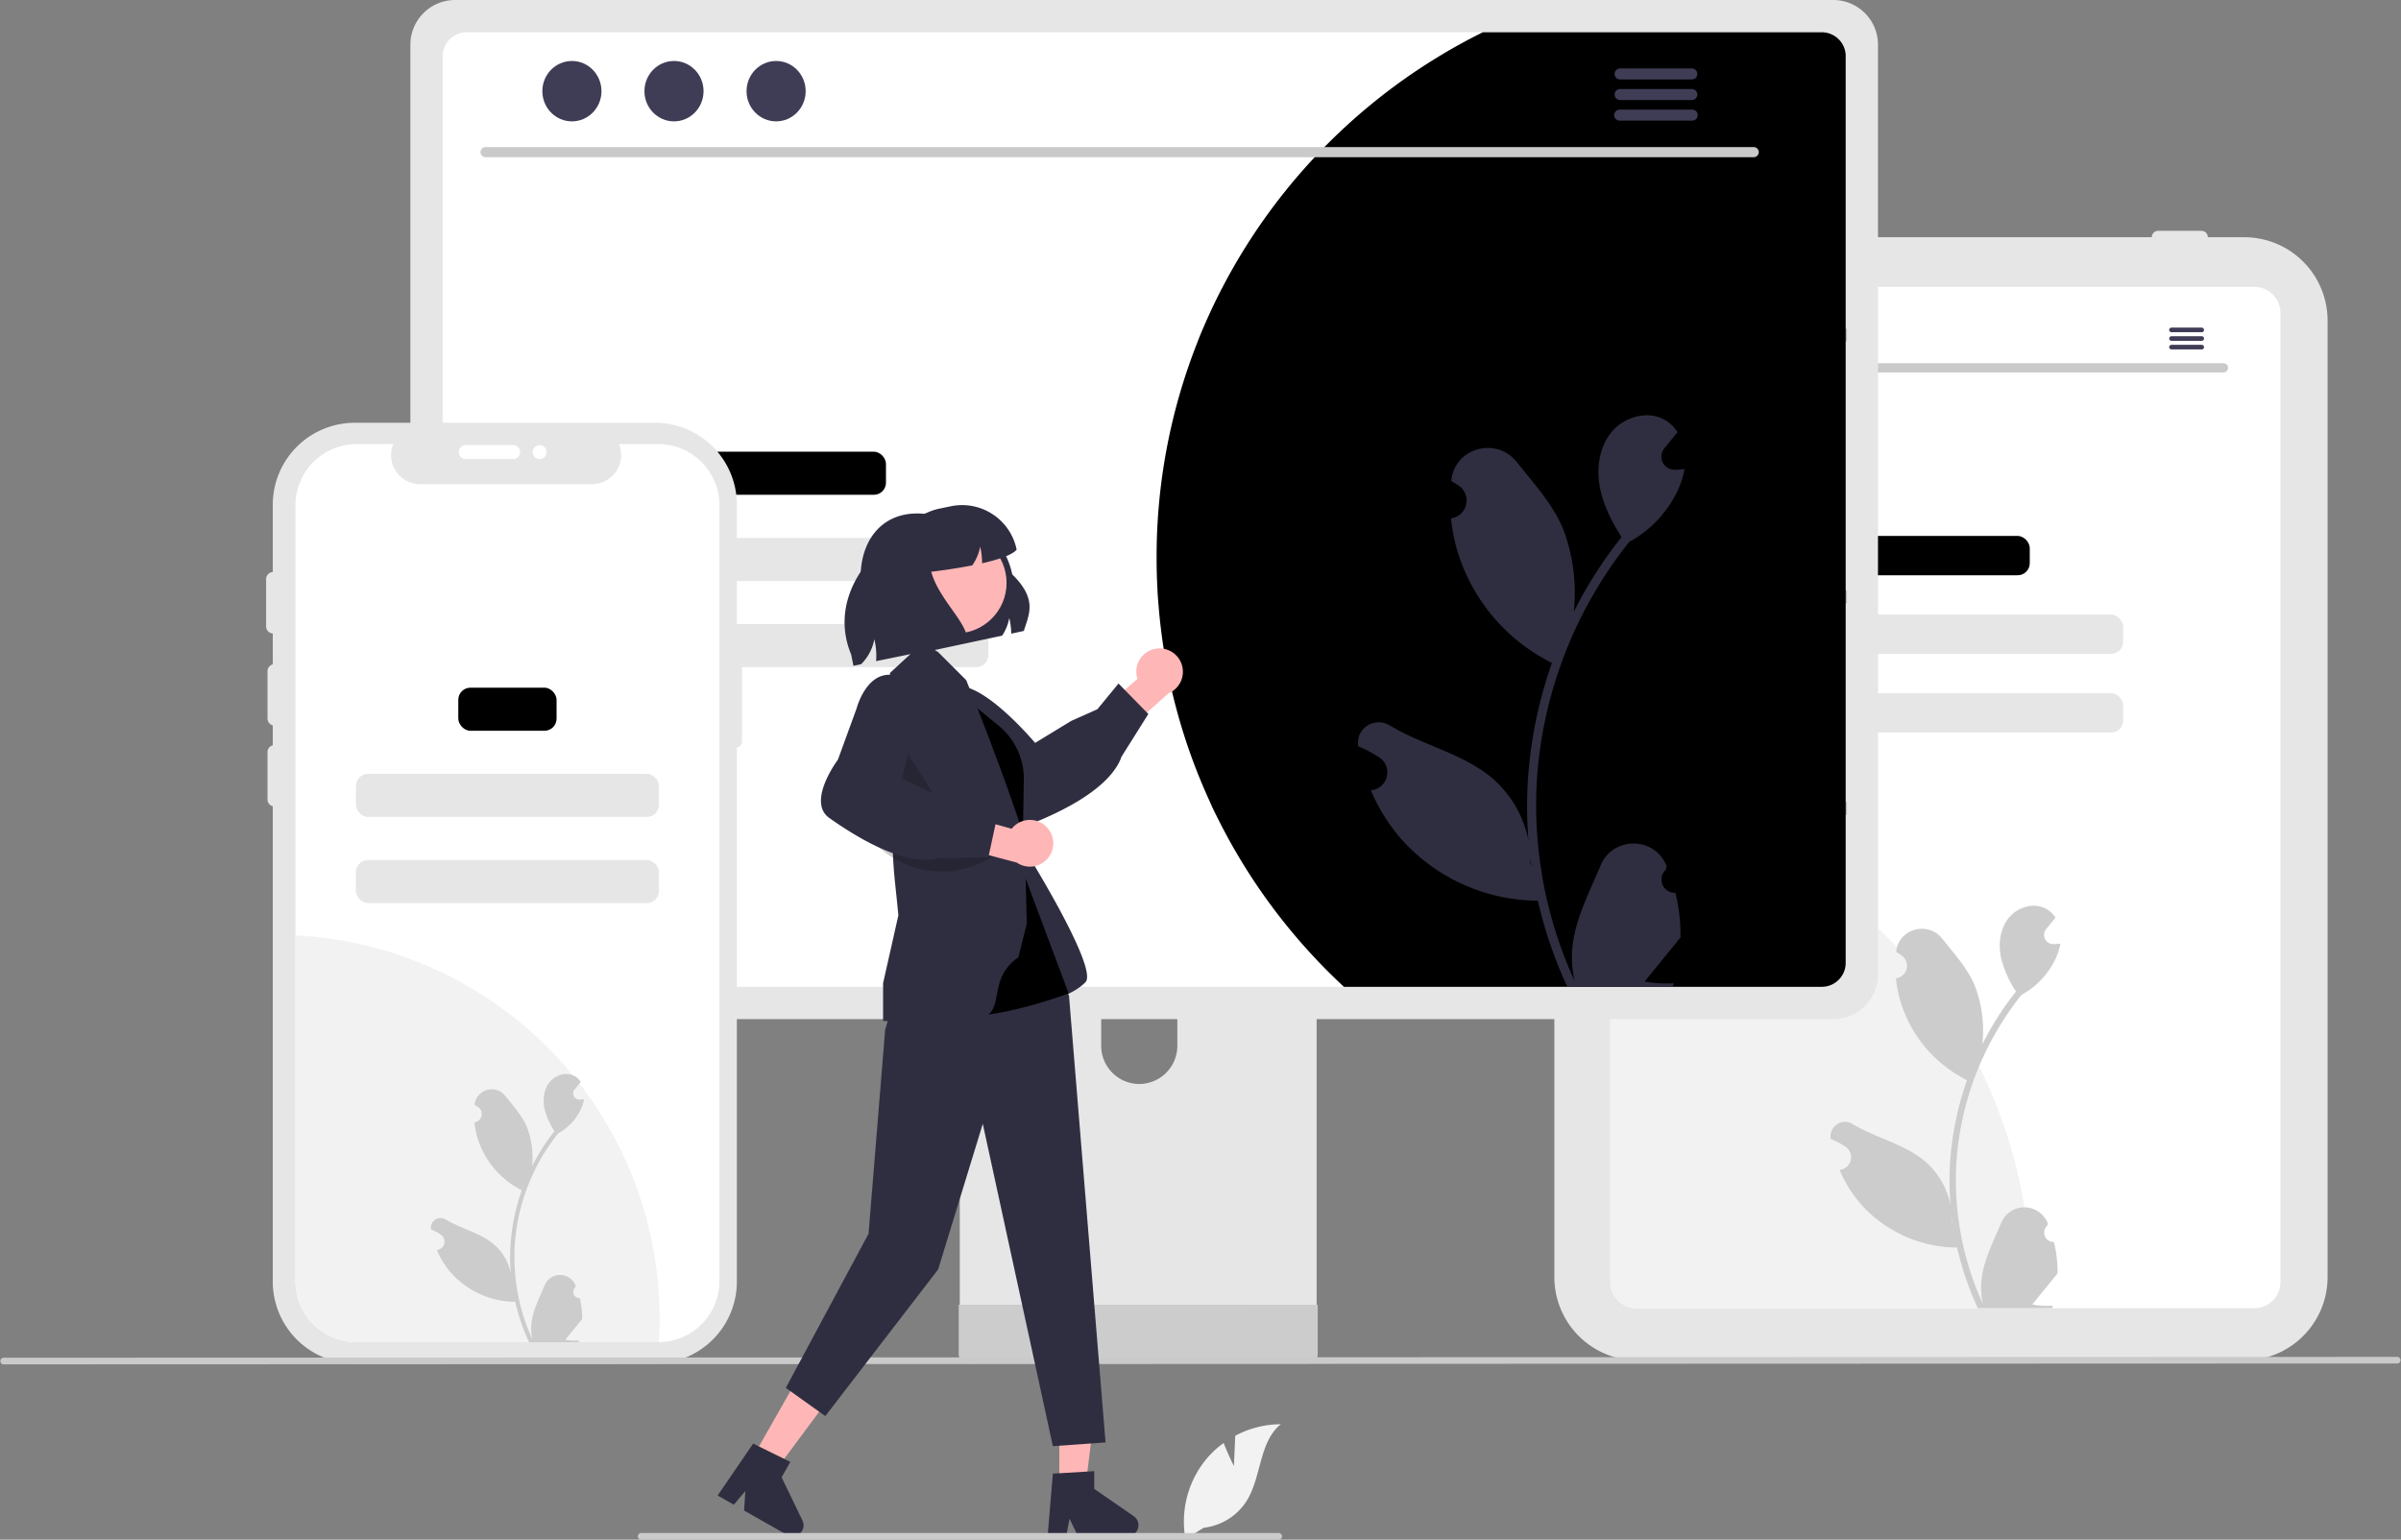 <svg xmlns="http://www.w3.org/2000/svg" viewBox="0 0 860.13 551.74">
	<rect x="0" y="0" width="860.13" height="551.74" fill="#808080" stroke="none"/>
	<path fill="#e6e6e6" d="M804 487.5H586.65a29.86 29.86 0 0 1-29.82-29.83V114.83a29.86 29.86 0 0 1 29.82-29.82H804a29.86 29.86 0 0 1 29.83 29.82v342.84A29.86 29.86 0 0 1 804 487.5Z" />
	<path fill="#fff" d="M807.6 102.8H586.24a9.35 9.35 0 0 0-9.33 9.34v347.31a9.35 9.35 0 0 0 9.33 9.34H807.6a9.35 9.35 0 0 0 9.34-9.34V112.14a9.35 9.35 0 0 0-9.34-9.34Z" />
	<path fill="#e6e6e6" d="M591.96 85a2.28 2.28 0 0 1 2.29-2.28h15.51a2.28 2.28 0 1 1 0 4.57h-15.51a2.28 2.28 0 0 1-2.29-2.28ZM617.52 85a2.28 2.28 0 0 1 2.28-2.28h15.52a2.28 2.28 0 1 1 0 4.57H619.8a2.28 2.28 0 0 1-2.28-2.28ZM770.85 85a2.28 2.28 0 0 1 2.28-2.28h15.52a2.28 2.28 0 0 1 0 4.57h-15.52a2.28 2.28 0 0 1-2.28-2.28Z" />
	<path fill="#f2f2f2" d="M727.6 461.63c0 2.4-.05 4.8-.16 7.16h-141.2a9.35 9.35 0 0 1-9.33-9.34V284.64a179.29 179.29 0 0 1 150.69 177Z" />
	<rect width="61.34" height="14.09" x="665.8" y="192.06" rx="4.34" />
	<rect width="128.28" height="14.09" x="632.33" y="220.24" fill="#e6e6e6" rx="4.34" />
	<rect width="128.28" height="14.09" x="632.33" y="248.43" fill="#e6e6e6" rx="4.34" />
	<path fill="#ccc" d="M735.8 445.05a3.35 3.35 0 0 1-2.43-5.8l.23-.91-.1-.22a9 9 0 0 0-16.58.06c-2.71 6.53-6.16 13.08-7.01 19.99a26.6 26.6 0 0 0 .46 9.14 106.63 106.63 0 0 1-9.7-44.29 102.92 102.92 0 0 1 .64-11.48q.53-4.69 1.47-9.3a107.87 107.87 0 0 1 21.39-45.73 28.7 28.7 0 0 0 11.94-12.38 21.9 21.9 0 0 0 1.99-5.99c-.58.08-1.17.13-1.75.17l-.56.02h-.06a3.32 3.32 0 0 1-2.73-5.4l.76-.92 1.15-1.42a1.65 1.65 0 0 0 .12-.15l1.32-1.62a9.6 9.6 0 0 0-3.15-3.04c-4.39-2.57-10.45-.79-13.62 3.19-3.19 3.97-3.79 9.55-2.68 14.5a38.44 38.44 0 0 0 5.32 11.86l-.73.9a108.57 108.57 0 0 0-11.33 17.96 45.13 45.13 0 0 0-2.7-20.96c-2.57-6.22-7.4-11.46-11.66-16.84-5.12-6.46-15.6-3.64-16.5 4.55l-.03.23q.95.54 1.86 1.14a4.54 4.54 0 0 1-1.83 8.26l-.1.02a45.18 45.18 0 0 0 1.2 6.75 46.52 46.52 0 0 0 23.16 29.16c.37.2.73.38 1.1.56a110.81 110.81 0 0 0-5.96 28.07 105.1 105.1 0 0 0 .08 16.97l-.03-.2a27.77 27.77 0 0 0-9.48-16.03c-7.3-6-17.6-8.2-25.48-13.02a5.21 5.21 0 0 0-7.98 5.07l.03.21a30.5 30.5 0 0 1 3.42 1.65q.95.53 1.86 1.14a4.54 4.54 0 0 1-1.83 8.26l-.1.01-.19.03a45.22 45.22 0 0 0 8.32 13.03 46.56 46.56 0 0 0 33.77 14.81h.01a110.78 110.78 0 0 0 7.44 21.73h26.59c.1-.3.18-.6.26-.9a30.2 30.2 0 0 1-7.35-.43l5.92-7.28a1.65 1.65 0 0 0 .12-.15l3.01-3.7a44.24 44.24 0 0 0-1.3-11.28Zm-30.45-59.88.01-.02-.01.04Zm-5.89 53.08-.23-.51v-1.13l-.02-.31.26 1.97Z" />
	<path fill="#cacaca" d="M796.54 133.47H597.31a1.65 1.65 0 0 1 0-3.3h199.23a1.65 1.65 0 0 1 0 3.3Z" />
	<ellipse cx="607.94" cy="120.45" fill="#3f3d56" rx="4.85" ry="4.95" />
	<ellipse cx="624.68" cy="120.45" fill="#3f3d56" rx="4.85" ry="4.95" />
	<ellipse cx="641.42" cy="120.45" fill="#3f3d56" rx="4.85" ry="4.95" />
	<path fill="#3f3d56" d="M788.75 117.4h-10.84a.82.82 0 0 0 0 1.65h10.84a.82.82 0 0 0 0-1.64ZM788.75 120.49h-10.84a.82.82 0 0 0 0 1.64h10.84a.82.82 0 0 0 0-1.64ZM788.75 123.57h-10.84a.82.82 0 0 0 0 1.64h10.84a.82.82 0 0 0 0-1.64Z" />
	<path fill="#e6e6e6" d="M465.5 284.77H349.99a6.16 6.16 0 0 0-6.16 6.17V473.4h127.84V290.94a6.17 6.17 0 0 0-6.17-6.17Zm-57.37 103.68a13.7 13.7 0 0 1-13.64-13.64v-21.05a13.64 13.64 0 0 1 27.28 0v21.05a13.7 13.7 0 0 1-13.64 13.64Z" />
	<path fill="#ccc" d="M343.44 467.57v17.6a3.45 3.45 0 0 0 3.44 3.45h121.74a3.46 3.46 0 0 0 3.44-3.44v-17.6Z" />
	<path fill="#e6e6e6" d="M656.77 0H163.01a16.03 16.03 0 0 0-16 16v333.2a16.02 16.02 0 0 0 16 16h493.76a16.02 16.02 0 0 0 16-16V16a16.03 16.03 0 0 0-16-16Z" />
	<path fill="#fff" d="M652.65 11.56H167.14a8.58 8.58 0 0 0-8.56 8.57v324.94a8.57 8.57 0 0 0 8.56 8.56h485.51a8.57 8.57 0 0 0 8.56-8.56V20.13a8.58 8.58 0 0 0-8.56-8.57Z" />
	<path d="M661.2 20.13v324.94a8.57 8.57 0 0 1-8.55 8.56h-171.2a210.1 210.1 0 0 1-45.84-61.67q-1.12-2.25-2.13-4.54a208.23 208.23 0 0 1-18.5-71.23 201.49 201.49 0 0 1-.64-16.42 209.13 209.13 0 0 1 14.74-77.42 143.4 143.4 0 0 1 1.85-4.55A210.67 210.67 0 0 1 531.2 11.56h121.45a8.58 8.58 0 0 1 8.56 8.57Z" />
	<path fill="#cacaca" d="M628.25 56.33h-454.3a1.8 1.8 0 0 1 0-3.62h454.3a1.8 1.8 0 0 1 0 3.62Z" />
	<ellipse cx="204.88" cy="32.67" fill="#3f3d56" rx="10.59" ry="10.82" />
	<ellipse cx="241.45" cy="32.67" fill="#3f3d56" rx="10.59" ry="10.82" />
	<ellipse cx="278.03" cy="32.67" fill="#3f3d56" rx="10.59" ry="10.82" />
	<path fill="#3f3d56" d="M606.22 24.53h-25.98a1.97 1.97 0 0 0 0 3.93h25.98a1.97 1.97 0 0 0 0-3.93ZM606.22 31.91h-25.98a1.97 1.97 0 0 0 0 3.93h25.98a1.97 1.97 0 0 0 0-3.93ZM606.22 39.28h-25.98a1.97 1.97 0 0 0 0 3.94h25.98a1.97 1.97 0 0 0 0-3.94Z" />
	<rect width="72.21" height="15.44" x="245.18" y="161.87" rx="4.34" />
	<rect width="145.55" height="15.44" x="208.51" y="192.75" fill="#e6e6e6" rx="4.34" />
	<rect width="145.55" height="15.44" x="208.51" y="223.63" fill="#e6e6e6" rx="4.34" />
	<path d="M220.4 335a53.05 53.05 0 0 1-3.35 18.63h-49.91a8.57 8.57 0 0 1-8.56-8.56v-62.78a52.72 52.72 0 0 1 8.43-.67A53.38 53.38 0 0 1 220.4 335Z" />
	<path d="M661.65 122.35v-4.55h-76.34V65h-4.54v52.8h-87.5V65h-4.54v52.8h-57.8c-.64 1.51-1.26 3.02-1.85 4.55h59.65v89.29h-74.06c.07 1.53.18 3.04.3 4.55h73.76v71.23h-55.25q1.01 2.3 2.13 4.54h53.12v59.87h4.53v-59.87h87.5v59.87h4.55v-59.87h76.34v-4.54h-76.34a71.22 71.22 0 0 1 71.22-71.23h5.12v-4.55h-76.34v-89.29Zm-80.88 165.07h-87.5v-71.23h87.5Zm0-75.78h-87.5v-1.78a87.5 87.5 0 0 1 87.5-87.5Z" opacity=".2" />
	<path fill="#2f2e41" d="M600.18 319.92a4.75 4.75 0 0 1-3.44-8.25l.32-1.3-.13-.3c-4.38-10.44-19.21-10.37-23.55.09-3.85 9.27-8.76 18.57-9.97 28.38a37.77 37.77 0 0 0 .67 12.99 151.44 151.44 0 0 1-13.78-62.9 146.17 146.17 0 0 1 .9-16.3q.76-6.67 2.1-13.23a153.2 153.2 0 0 1 30.37-64.93 40.77 40.77 0 0 0 16.96-17.6 31.1 31.1 0 0 0 2.83-8.49c-.83.1-1.67.18-2.5.23l-.78.04h-.1a4.71 4.71 0 0 1-3.86-7.67l1.07-1.32c.54-.67 1.1-1.34 1.63-2.01a2.35 2.35 0 0 0 .18-.2c.62-.78 1.25-1.53 1.87-2.3a13.62 13.62 0 0 0-4.47-4.32c-6.24-3.66-14.84-1.13-19.35 4.52-4.52 5.64-5.37 13.56-3.8 20.6 1.34 6.04 4.26 11.58 7.55 16.84-.34.44-.7.86-1.03 1.29a154.19 154.19 0 0 0-16.1 25.5 64.1 64.1 0 0 0-3.82-29.78c-3.66-8.83-10.53-16.28-16.57-23.91-7.27-9.18-22.16-5.18-23.44 6.46l-.03.33q1.34.76 2.63 1.62a6.45 6.45 0 0 1-2.6 11.73l-.13.02a64.17 64.17 0 0 0 1.7 9.6 66.07 66.07 0 0 0 32.9 41.4c.52.28 1.03.55 1.56.8a157.38 157.38 0 0 0-8.47 39.87 149.27 149.27 0 0 0 .1 24.1l-.03-.28a39.44 39.44 0 0 0-13.47-22.77c-10.36-8.52-25-11.65-36.18-18.5-5.38-3.29-12.27.97-11.34 7.2l.05.3a43.33 43.33 0 0 1 4.86 2.35q1.35.76 2.64 1.61a6.45 6.45 0 0 1-2.6 11.74l-.14.02-.27.04a64.23 64.23 0 0 0 11.82 18.5 66.13 66.13 0 0 0 47.96 21.04h.01a157.34 157.34 0 0 0 10.57 30.86h37.76l.37-1.28a42.9 42.9 0 0 1-10.44-.62l8.4-10.34a2.34 2.34 0 0 0 .18-.2l4.27-5.26a62.84 62.84 0 0 0-1.84-16.01Zm-43.23-85.06.02-.02-.02.05Zm-8.37 75.4-.32-.74v-1.6l-.03-.44c.12.93.23 1.87.37 2.8Z" />
	<path fill="#e6e6e6" d="M263.98 231.61v-50.74a29.37 29.37 0 0 0-29.37-29.37H127.1a29.37 29.37 0 0 0-29.38 29.37v278.38a29.37 29.37 0 0 0 29.37 29.37h107.5a29.37 29.37 0 0 0 29.38-29.37V267.73a1.85 1.85 0 0 0 1.85-1.85v-32.42a1.85 1.85 0 0 0-1.85-1.85Z" />
	<path fill="#fff" d="M257.73 181.07v277.98a21.92 21.92 0 0 1-21.7 21.92 1.93 1.93 0 0 1-.23.01H127.77a21.93 21.93 0 0 1-21.93-21.93V181.07a21.93 21.93 0 0 1 21.93-21.93h13.1a10.43 10.43 0 0 0 9.66 14.36h61.59a10.44 10.44 0 0 0 9.64-14.36h14.04a21.93 21.93 0 0 1 21.93 21.93Z" />
	<path fill="#f2f2f2" d="M236.3 472.4q0 4.32-.26 8.57a1.93 1.93 0 0 1-.24.01H127.77a21.93 21.93 0 0 1-21.93-21.93V335.17A137.39 137.39 0 0 1 236.3 472.4Z" />
	<path fill="#e6e6e6" d="M98.33 260a2.5 2.5 0 0 1-2.5-2.5v-17a2.5 2.5 0 0 1 5 0v17a2.5 2.5 0 0 1-2.5 2.5Z" />
	<rect width="35.21" height="15.44" x="164.18" y="246.43" rx="4.34" />
	<rect width="108.55" height="15.44" x="127.51" y="277.31" fill="#e6e6e6" rx="4.34" />
	<rect width="108.55" height="15.44" x="127.51" y="308.19" fill="#e6e6e6" rx="4.34" />
	<path fill="#ccc" d="M207.69 465.16a2.23 2.23 0 0 1-1.62-3.87l.15-.6-.06-.15a6 6 0 0 0-11.05.04c-1.8 4.35-4.11 8.72-4.68 13.32a17.73 17.73 0 0 0 .31 6.1 71.07 71.07 0 0 1-6.46-29.52 68.6 68.6 0 0 1 .42-7.65q.36-3.13.98-6.2a71.9 71.9 0 0 1 14.26-30.48 19.13 19.13 0 0 0 7.96-8.25 14.6 14.6 0 0 0 1.32-4c-.38.06-.78.1-1.16.12l-.37.02h-.05a2.21 2.21 0 0 1-1.81-3.6l.5-.62.77-.95a1.1 1.1 0 0 0 .08-.1l.88-1.07a6.4 6.4 0 0 0-2.1-2.03c-2.93-1.71-6.97-.52-9.08 2.12-2.12 2.65-2.52 6.37-1.79 9.68a25.62 25.62 0 0 0 3.55 7.9l-.48.6a72.36 72.36 0 0 0-7.56 11.96 30.08 30.08 0 0 0-1.8-13.97c-1.71-4.14-4.93-7.64-7.77-11.22a6.17 6.17 0 0 0-11 3.03l-.01.16q.63.36 1.23.76a3.03 3.03 0 0 1-1.22 5.5l-.06.01a30.11 30.11 0 0 0 .8 4.5 31 31 0 0 0 15.43 19.44l.74.37a73.85 73.85 0 0 0-3.98 18.71 70.05 70.05 0 0 0 .06 11.31l-.02-.13a18.51 18.51 0 0 0-6.32-10.69c-4.86-4-11.73-5.47-16.98-8.68a3.47 3.47 0 0 0-5.32 3.38l.02.14a20.33 20.33 0 0 1 2.28 1.1q.63.36 1.24.76a3.03 3.03 0 0 1-1.22 5.5l-.06.02c-.05 0-.09 0-.13.02a30.14 30.14 0 0 0 5.54 8.68 31.03 31.03 0 0 0 22.5 9.87h.02a73.83 73.83 0 0 0 4.95 14.48h17.72l.18-.6a20.13 20.13 0 0 1-4.9-.29l3.94-4.85a1.1 1.1 0 0 0 .08-.1l2.01-2.47a29.49 29.49 0 0 0-.86-7.5Zm-20.3-39.91.02-.01-.01.02Zm-3.92 35.38-.15-.35v-.75l-.01-.2c.05.43.1.87.17 1.31Z" />
	<path fill="#e6e6e6" d="M97.83 227a2.5 2.5 0 0 1-2.5-2.5v-17a2.5 2.5 0 0 1 5 0v17a2.5 2.5 0 0 1-2.5 2.5Z" />
	<path fill="#fff" d="M164.33 162a2.5 2.5 0 0 1 2.5-2.5h17a2.5 2.5 0 0 1 0 5h-17a2.5 2.5 0 0 1-2.5-2.5Z" />
	<path fill="#e6e6e6" d="M98.33 289a2.5 2.5 0 0 1-2.5-2.5v-17a2.5 2.5 0 0 1 5 0v17a2.5 2.5 0 0 1-2.5 2.5Z" />
	<circle cx="193.33" cy="162" r="2.5" fill="#fff" />
	<path fill="#cacaca" d="m858.94 488.61-857.75.31a1.2 1.2 0 0 1 0-2.38l857.75-.3a1.2 1.2 0 0 1 0 2.37Z" />
	<path fill="#2f2e41" d="m366.77 226.1-4.5.97a25.97 25.97 0 0 0-.71-5.6 16.82 16.82 0 0 1-2.54 6.3l-25.88 5.52-24.84-26.22c-.04-13.1 7.24-23.07 20.3-23.07.78 0 1.6.04 2.42.12a27.6 27.6 0 0 1 31.6 21.7c9.25 9.1 5.9 14.46 4.15 20.29Z" />
	<path fill="#ffb6b6" d="M379.5 532.71h9.38l4.47-36.2h-13.86l.01 36.2z" />
	<path fill="#2f2e41" d="m377.17 528.08 14.83-.89v6.36l14.11 9.74a3.97 3.97 0 0 1-2.25 7.24h-17.67l-3.04-6.28-1.2 6.28h-6.65Z" />
	<path fill="#ffb6b6" d="m269.53 522.49 8.17 4.64 21.75-29.29-12.05-6.83-17.87 31.48z" />
	<path fill="#2f2e41" d="m269.8 517.32 13.33 6.55-3.13 5.53 7.46 15.43a3.97 3.97 0 0 1-5.54 5.19l-15.36-8.72.45-6.97-4.13 4.88-5.8-3.29Z" />
	<path fill="#ffb6b6" d="M414.19 232.45a8.31 8.31 0 0 0-6.7 10.84l-14.36 12.43 5.42 10.58 20.04-17.85a8.36 8.36 0 0 0-4.4-16Z" />
	<path fill="#2f2e41" d="M399.73 275.2c-4.8 7.26-15.53 14.26-31.47 20.48a6.84 6.84 0 0 1-5.5-.18c-6.01-2.74-9.87-12.92-10.23-13.9l-11.65-15.71c-.2-.23-5.65-6.42-5.03-12.5a8.88 8.88 0 0 1 3.83-6.35c8.81-6.54 28.57 16.16 31.14 19.18l12.9-7.86 9.4-4.2 7.58-9.22 10.68 10.92-9.6 15.28a18.42 18.42 0 0 1-2.05 4.06ZM366.23 303.04s27.6 43.96 22.6 48.96-12.78 6.31-12.78 6.31L358.83 336Z" />
	<path fill="#2f2e41" d="m341.83 243 13 8.8a33.55 33.55 0 0 1 13.08 38.28l-3.67 11.13ZM318.83 363l-1.74 6.06-5.94 73.04-29.64 55.25 14.15 10.1 40.42-52.55 15.99-52.18 25.11 115.52 18.87-1.35-13.1-160.17-24.87-45.08L318.83 363z" />
	<path d="m339.61 245.21 18.1 14.8a24.65 24.65 0 0 1 8.2 12.6 24.65 24.65 0 0 1 .86 6.9l-.54 32.13 16.6 44.36s-45 17-51 2 7.78-112.79 7.78-112.79Z" />
	<path fill="#2f2e41" d="M345.03 365.79c-22.48 0-27.96.17-28.31.1l-.36-.08V352.3l5.47-24.29c-.64-7.54-2.14-17.49-2-26 .49-30.78-1.03-60.84-1.03-60.84l11.9-10.98 5.4 3.52 10.03 10.02c11.66 28.69 20.9 55.69 20.96 57.42l.74 29.86-3 12c-13.58 9.58-1.17 22.79-19.8 22.79Z" />
	<path d="m323.85 267.97-2.74 17.06 18.5 7.63-15.76-24.69z" opacity=".2" />
	<circle cx="342.48" cy="208.87" r="18.11" fill="#ffb6b6" />
	<path d="M312.13 300.77a33.27 33.27 0 0 0 39.94 8.08l3.94-1.96Z" opacity=".2" />
	<path fill="#ffb6b6" d="M375.16 296.6a8.31 8.31 0 0 0-12.74.39l-18.29-5.14-5.83 10.36 25.93 6.89a8.36 8.36 0 0 0 10.93-12.5Z" />
	<path fill="#2f2e41" d="M331.52 308.1c-8.7 0-20.46-5.1-34.43-14.98a6.84 6.84 0 0 1-2.88-4.69c-1.03-6.52 5.34-15.35 5.96-16.2l6.7-18.37c.07-.3 2.23-8.25 7.64-11.08a8.88 8.88 0 0 1 7.42-.32c10.31 3.76 2.26 32.76 1.15 36.56l13.67 6.43 8.68 5.54 11.88 1.24-3.23 14.93-18.04.4a18.42 18.42 0 0 1-4.52.53ZM364.2 196.95c-1.45 1.89-6.44 3.55-12.37 4.9v-.37a25.97 25.97 0 0 0-.7-5.6 16.82 16.82 0 0 1-2.54 6.3l-.29.42c-5.09 1-10.47 1.78-14.7 2.3 2.9 10.45 14.03 19.02 12.82 25.37l-32.57 6.65a25.54 25.54 0 0 0-.63-7.87 16.93 16.93 0 0 1-4.72 8.96l-2.77.57-.82-4.07c-7.15-17.16 2.81-34.74 19.13-43.82a19.84 19.84 0 0 1 12.57-8.44l4.07-.84a19.93 19.93 0 0 1 23.52 15.54Z" />
	<path fill="#f2f2f2" d="m442.03 525.34.48-10.84a34.98 34.98 0 0 1 16.32-4.13c-7.84 6.41-6.86 18.76-12.17 27.38a21.04 21.04 0 0 1-15.44 9.72l-6.55 4.02a35.26 35.26 0 0 1 7.43-28.57 34.06 34.06 0 0 1 6.26-5.82 93.68 93.68 0 0 0 3.67 8.24Z" />
	<path fill="#cacaca" d="M457.93 551.74H229.54a1.2 1.2 0 0 1 0-2.38h228.39a1.2 1.2 0 1 1 0 2.38Z" />
</svg>
